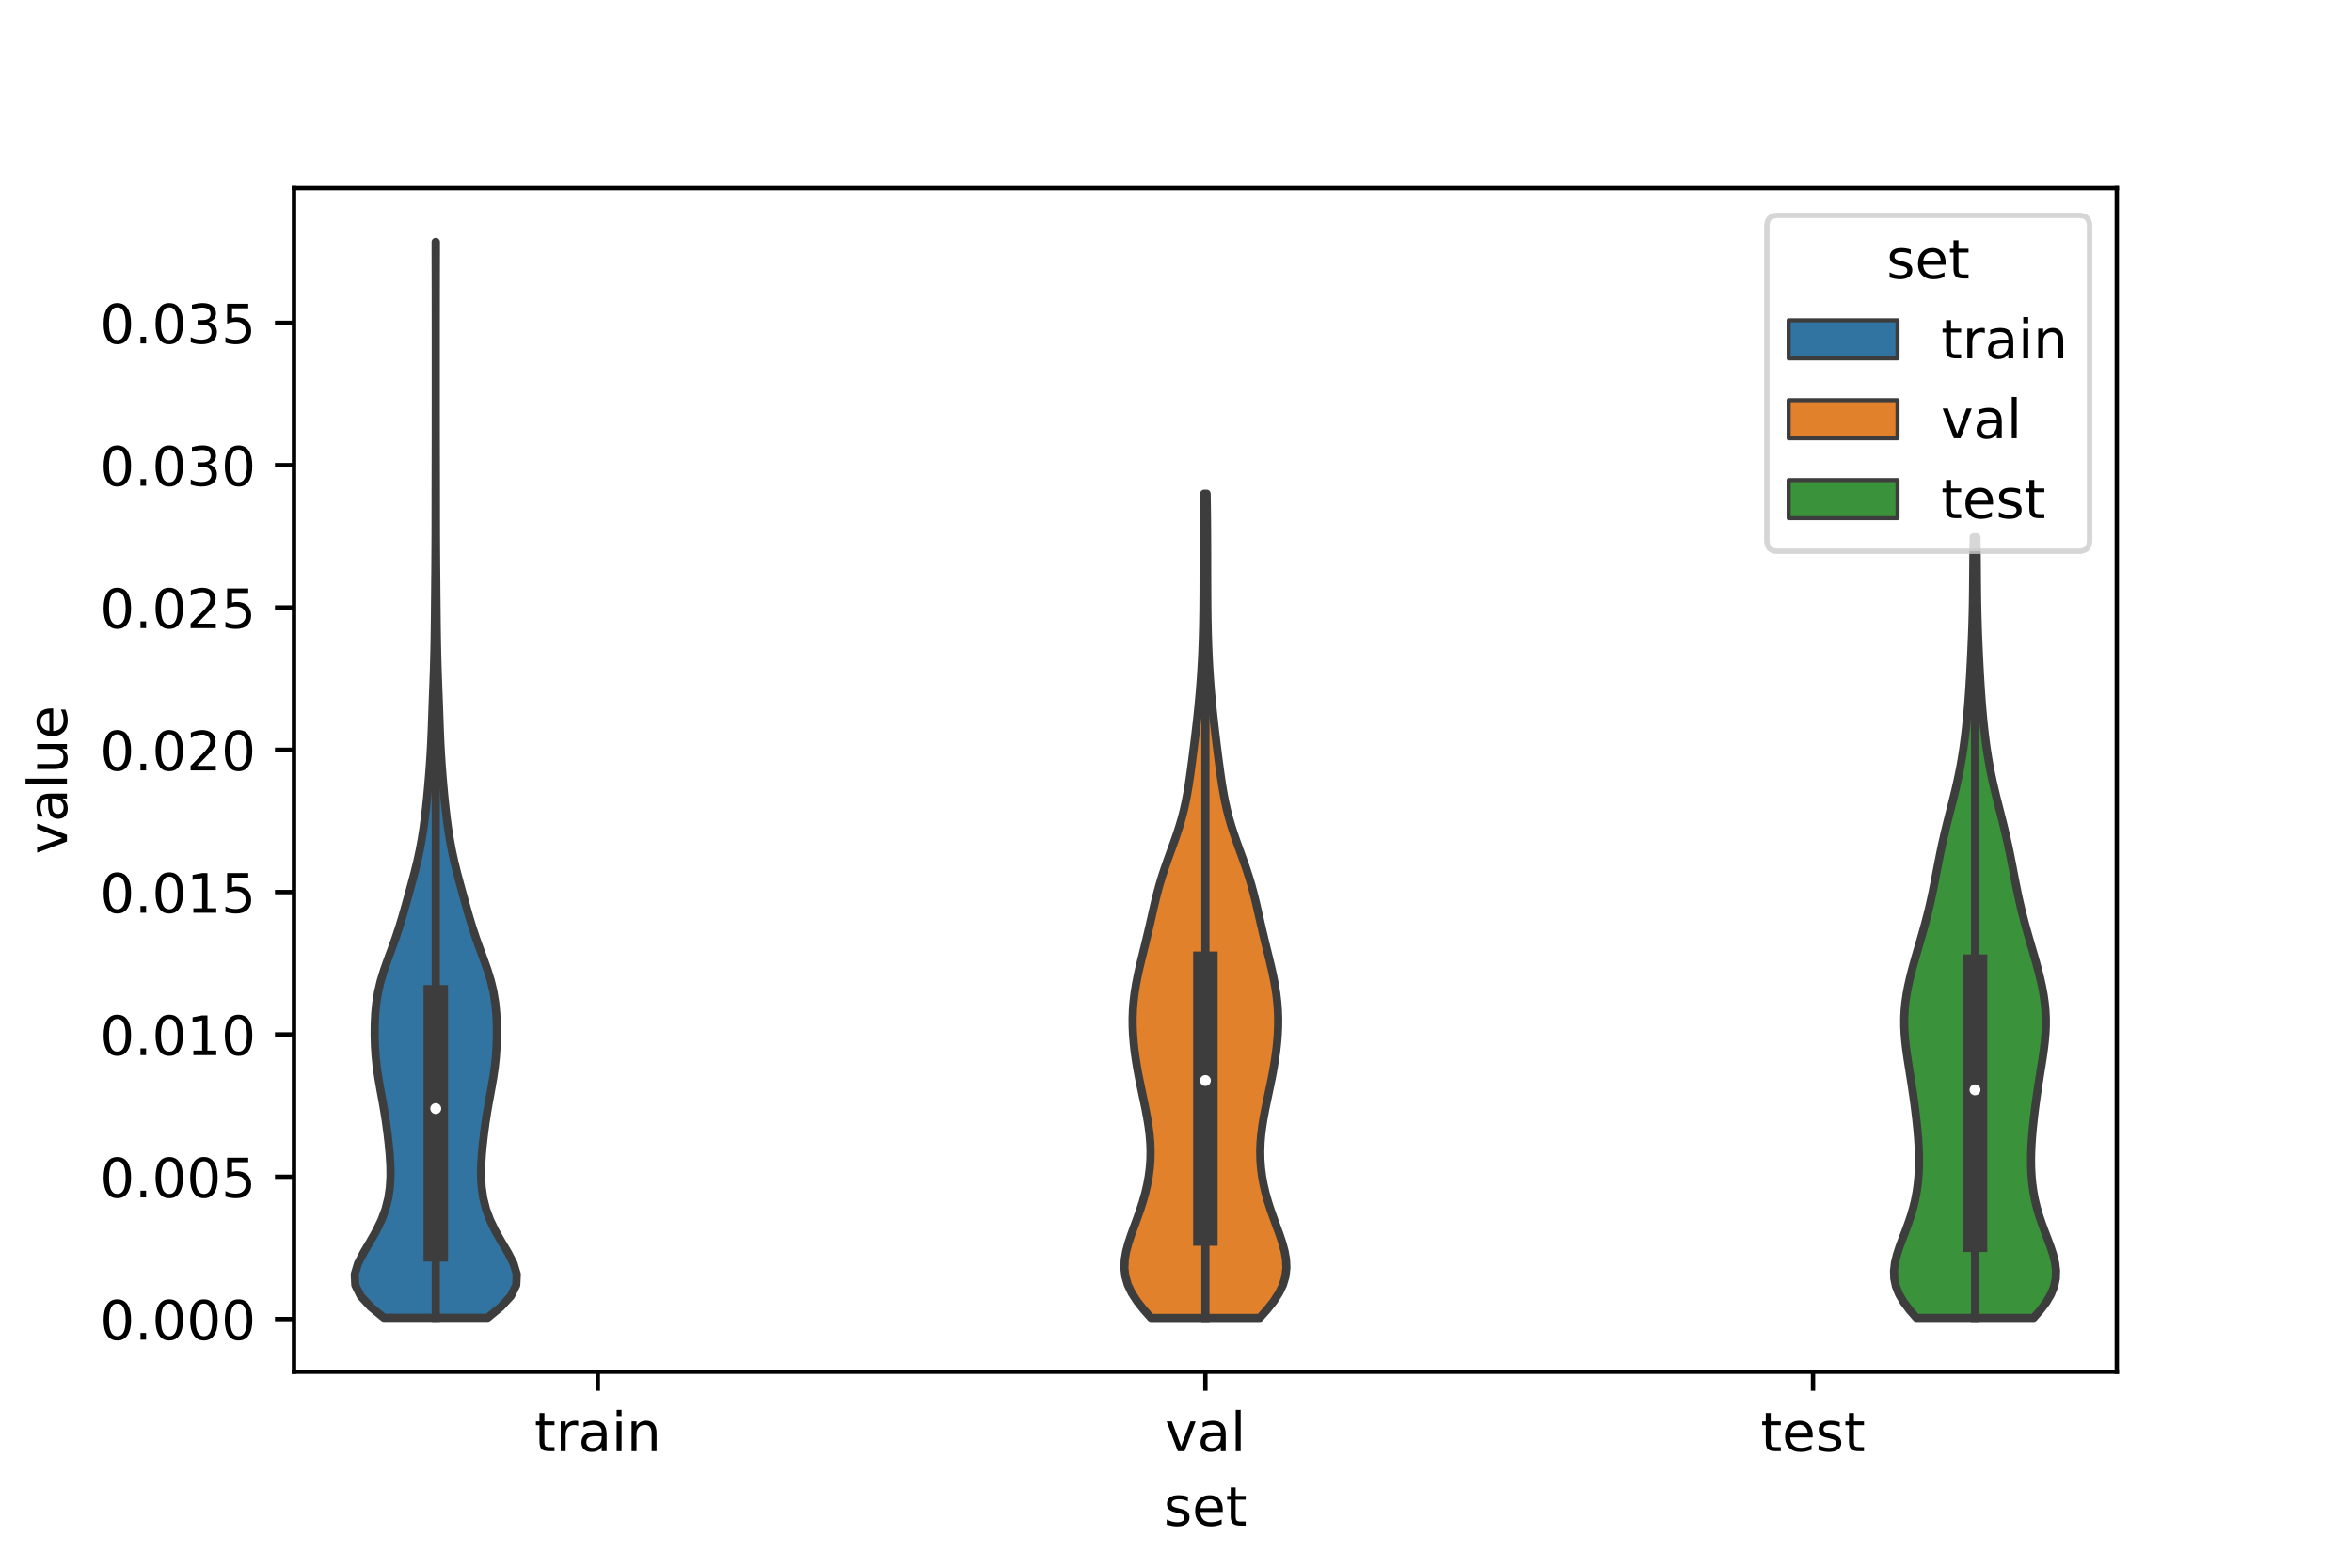 <?xml version="1.0" encoding="utf-8" standalone="no"?>
<!DOCTYPE svg PUBLIC "-//W3C//DTD SVG 1.1//EN"
  "http://www.w3.org/Graphics/SVG/1.1/DTD/svg11.dtd">
<!-- Created with matplotlib (https://matplotlib.org/) -->
<svg height="288pt" version="1.1" viewBox="0 0 432 288" width="432pt" xmlns="http://www.w3.org/2000/svg" xmlns:xlink="http://www.w3.org/1999/xlink">
 <defs>
  <style type="text/css">*{stroke-linecap:butt;stroke-linejoin:round;}</style>
 </defs>
 <g id="figure_1">
  <g id="patch_1">
   <path d="M 0 288 
L 432 288 
L 432 0 
L 0 0 
z
" style="fill:#ffffff;"/>
  </g>
  <g id="axes_1">
   <g id="patch_2">
    <path d="M 54 252 
L 388.8 252 
L 388.8 34.56 
L 54 34.56 
z
" style="fill:#ffffff;"/>
   </g>
   <g id="PolyCollection_1">
    <defs>
     <path d="M 89.57 -45.914 
L 70.51 -45.914 
L 68.084 -47.911 
L 66.249 -49.907 
L 65.265 -51.903 
L 65.16 -53.9 
L 65.76 -55.896 
L 66.79 -57.893 
L 67.975 -59.889 
L 69.111 -61.885 
L 70.074 -63.882 
L 70.811 -65.878 
L 71.317 -67.874 
L 71.611 -69.871 
L 71.727 -71.867 
L 71.705 -73.864 
L 71.584 -75.86 
L 71.397 -77.856 
L 71.166 -79.853 
L 70.895 -81.849 
L 70.584 -83.846 
L 70.235 -85.842 
L 69.868 -87.838 
L 69.517 -89.835 
L 69.219 -91.831 
L 69.001 -93.827 
L 68.868 -95.824 
L 68.813 -97.82 
L 68.829 -99.817 
L 68.924 -101.813 
L 69.121 -103.809 
L 69.449 -105.806 
L 69.925 -107.802 
L 70.537 -109.799 
L 71.244 -111.795 
L 71.984 -113.791 
L 72.699 -115.788 
L 73.357 -117.784 
L 73.959 -119.78 
L 74.524 -121.777 
L 75.078 -123.773 
L 75.626 -125.77 
L 76.157 -127.766 
L 76.648 -129.762 
L 77.082 -131.759 
L 77.454 -133.755 
L 77.769 -135.752 
L 78.037 -137.748 
L 78.268 -139.744 
L 78.473 -141.741 
L 78.657 -143.737 
L 78.825 -145.733 
L 78.975 -147.73 
L 79.103 -149.726 
L 79.208 -151.723 
L 79.292 -153.719 
L 79.364 -155.715 
L 79.435 -157.712 
L 79.508 -159.708 
L 79.584 -161.705 
L 79.658 -163.701 
L 79.723 -165.697 
L 79.777 -167.694 
L 79.82 -169.69 
L 79.852 -171.686 
L 79.878 -173.683 
L 79.899 -175.679 
L 79.918 -177.676 
L 79.937 -179.672 
L 79.954 -181.668 
L 79.971 -183.665 
L 79.985 -185.661 
L 79.997 -187.658 
L 80.006 -189.654 
L 80.011 -191.65 
L 80.013 -193.647 
L 80.015 -195.643 
L 80.017 -197.64 
L 80.021 -199.636 
L 80.025 -201.632 
L 80.03 -203.629 
L 80.034 -205.625 
L 80.037 -207.621 
L 80.039 -209.618 
L 80.039 -211.614 
L 80.04 -213.611 
L 80.04 -215.607 
L 80.04 -217.603 
L 80.04 -219.6 
L 80.04 -221.596 
L 80.04 -223.593 
L 80.04 -225.589 
L 80.04 -227.585 
L 80.039 -229.582 
L 80.038 -231.578 
L 80.036 -233.574 
L 80.032 -235.571 
L 80.028 -237.567 
L 80.024 -239.564 
L 80.02 -241.56 
L 80.019 -243.556 
L 80.061 -243.556 
L 80.061 -243.556 
L 80.06 -241.56 
L 80.056 -239.564 
L 80.052 -237.567 
L 80.048 -235.571 
L 80.044 -233.574 
L 80.042 -231.578 
L 80.041 -229.582 
L 80.04 -227.585 
L 80.04 -225.589 
L 80.04 -223.593 
L 80.04 -221.596 
L 80.04 -219.6 
L 80.04 -217.603 
L 80.04 -215.607 
L 80.04 -213.611 
L 80.041 -211.614 
L 80.041 -209.618 
L 80.043 -207.621 
L 80.046 -205.625 
L 80.05 -203.629 
L 80.055 -201.632 
L 80.059 -199.636 
L 80.063 -197.64 
L 80.065 -195.643 
L 80.067 -193.647 
L 80.069 -191.65 
L 80.074 -189.654 
L 80.083 -187.658 
L 80.095 -185.661 
L 80.109 -183.665 
L 80.126 -181.668 
L 80.143 -179.672 
L 80.162 -177.676 
L 80.181 -175.679 
L 80.202 -173.683 
L 80.228 -171.686 
L 80.26 -169.69 
L 80.303 -167.694 
L 80.357 -165.697 
L 80.422 -163.701 
L 80.496 -161.705 
L 80.572 -159.708 
L 80.645 -157.712 
L 80.716 -155.715 
L 80.788 -153.719 
L 80.872 -151.723 
L 80.977 -149.726 
L 81.105 -147.73 
L 81.255 -145.733 
L 81.423 -143.737 
L 81.607 -141.741 
L 81.812 -139.744 
L 82.043 -137.748 
L 82.311 -135.752 
L 82.626 -133.755 
L 82.998 -131.759 
L 83.432 -129.762 
L 83.923 -127.766 
L 84.454 -125.77 
L 85.002 -123.773 
L 85.556 -121.777 
L 86.121 -119.78 
L 86.723 -117.784 
L 87.381 -115.788 
L 88.096 -113.791 
L 88.836 -111.795 
L 89.543 -109.799 
L 90.155 -107.802 
L 90.631 -105.806 
L 90.959 -103.809 
L 91.156 -101.813 
L 91.251 -99.817 
L 91.267 -97.82 
L 91.212 -95.824 
L 91.079 -93.827 
L 90.861 -91.831 
L 90.563 -89.835 
L 90.212 -87.838 
L 89.845 -85.842 
L 89.496 -83.846 
L 89.185 -81.849 
L 88.914 -79.853 
L 88.683 -77.856 
L 88.496 -75.86 
L 88.375 -73.864 
L 88.353 -71.867 
L 88.469 -69.871 
L 88.763 -67.874 
L 89.269 -65.878 
L 90.006 -63.882 
L 90.969 -61.885 
L 92.105 -59.889 
L 93.29 -57.893 
L 94.32 -55.896 
L 94.92 -53.9 
L 94.815 -51.903 
L 93.831 -49.907 
L 91.996 -47.911 
L 89.57 -45.914 
z
" id="meb6220ae6a" style="stroke:#3d3d3d;stroke-width:1.5;"/>
    </defs>
    <g clip-path="url(#p087d8a6531)">
     <use style="fill:#3274a1;stroke:#3d3d3d;stroke-width:1.5;" x="0" xlink:href="#meb6220ae6a" y="288"/>
    </g>
   </g>
   <g id="PolyCollection_2">
    <defs>
     <path d="M 231.365 -45.884 
L 211.435 -45.884 
L 210.066 -47.413 
L 208.856 -48.943 
L 207.869 -50.472 
L 207.143 -52.002 
L 206.696 -53.531 
L 206.52 -55.061 
L 206.586 -56.59 
L 206.85 -58.12 
L 207.262 -59.649 
L 207.77 -61.179 
L 208.326 -62.708 
L 208.889 -64.238 
L 209.428 -65.767 
L 209.921 -67.297 
L 210.351 -68.826 
L 210.709 -70.356 
L 210.989 -71.885 
L 211.187 -73.415 
L 211.301 -74.944 
L 211.331 -76.474 
L 211.281 -78.003 
L 211.155 -79.533 
L 210.963 -81.062 
L 210.715 -82.592 
L 210.427 -84.121 
L 210.112 -85.651 
L 209.788 -87.18 
L 209.466 -88.71 
L 209.158 -90.239 
L 208.875 -91.769 
L 208.623 -93.298 
L 208.407 -94.828 
L 208.235 -96.357 
L 208.111 -97.886 
L 208.042 -99.416 
L 208.032 -100.945 
L 208.086 -102.475 
L 208.206 -104.004 
L 208.391 -105.534 
L 208.635 -107.063 
L 208.93 -108.593 
L 209.265 -110.122 
L 209.628 -111.652 
L 210.004 -113.181 
L 210.381 -114.711 
L 210.751 -116.24 
L 211.109 -117.77 
L 211.458 -119.299 
L 211.804 -120.829 
L 212.161 -122.358 
L 212.541 -123.888 
L 212.956 -125.417 
L 213.414 -126.947 
L 213.914 -128.476 
L 214.449 -130.006 
L 215.003 -131.535 
L 215.558 -133.065 
L 216.093 -134.594 
L 216.592 -136.124 
L 217.042 -137.653 
L 217.437 -139.183 
L 217.779 -140.712 
L 218.073 -142.242 
L 218.33 -143.771 
L 218.56 -145.301 
L 218.771 -146.83 
L 218.973 -148.36 
L 219.168 -149.889 
L 219.359 -151.419 
L 219.545 -152.948 
L 219.725 -154.478 
L 219.897 -156.007 
L 220.06 -157.537 
L 220.21 -159.066 
L 220.347 -160.596 
L 220.472 -162.125 
L 220.583 -163.655 
L 220.681 -165.184 
L 220.766 -166.714 
L 220.838 -168.243 
L 220.898 -169.773 
L 220.947 -171.302 
L 220.985 -172.832 
L 221.013 -174.361 
L 221.034 -175.891 
L 221.048 -177.42 
L 221.058 -178.95 
L 221.064 -180.479 
L 221.068 -182.009 
L 221.071 -183.538 
L 221.073 -185.068 
L 221.076 -186.597 
L 221.081 -188.127 
L 221.088 -189.656 
L 221.098 -191.186 
L 221.111 -192.715 
L 221.129 -194.245 
L 221.151 -195.774 
L 221.177 -197.304 
L 221.623 -197.304 
L 221.623 -197.304 
L 221.649 -195.774 
L 221.671 -194.245 
L 221.689 -192.715 
L 221.702 -191.186 
L 221.712 -189.656 
L 221.719 -188.127 
L 221.724 -186.597 
L 221.727 -185.068 
L 221.729 -183.538 
L 221.732 -182.009 
L 221.736 -180.479 
L 221.742 -178.95 
L 221.752 -177.42 
L 221.766 -175.891 
L 221.787 -174.361 
L 221.815 -172.832 
L 221.853 -171.302 
L 221.902 -169.773 
L 221.962 -168.243 
L 222.034 -166.714 
L 222.119 -165.184 
L 222.217 -163.655 
L 222.328 -162.125 
L 222.453 -160.596 
L 222.59 -159.066 
L 222.74 -157.537 
L 222.903 -156.007 
L 223.075 -154.478 
L 223.255 -152.948 
L 223.441 -151.419 
L 223.632 -149.889 
L 223.827 -148.36 
L 224.029 -146.83 
L 224.24 -145.301 
L 224.47 -143.771 
L 224.727 -142.242 
L 225.021 -140.712 
L 225.363 -139.183 
L 225.758 -137.653 
L 226.208 -136.124 
L 226.707 -134.594 
L 227.242 -133.065 
L 227.797 -131.535 
L 228.351 -130.006 
L 228.886 -128.476 
L 229.386 -126.947 
L 229.844 -125.417 
L 230.259 -123.888 
L 230.639 -122.358 
L 230.996 -120.829 
L 231.342 -119.299 
L 231.691 -117.77 
L 232.049 -116.24 
L 232.419 -114.711 
L 232.796 -113.181 
L 233.172 -111.652 
L 233.535 -110.122 
L 233.87 -108.593 
L 234.165 -107.063 
L 234.409 -105.534 
L 234.594 -104.004 
L 234.714 -102.475 
L 234.768 -100.945 
L 234.758 -99.416 
L 234.689 -97.886 
L 234.565 -96.357 
L 234.393 -94.828 
L 234.177 -93.298 
L 233.925 -91.769 
L 233.642 -90.239 
L 233.334 -88.71 
L 233.012 -87.18 
L 232.688 -85.651 
L 232.373 -84.121 
L 232.085 -82.592 
L 231.837 -81.062 
L 231.645 -79.533 
L 231.519 -78.003 
L 231.469 -76.474 
L 231.499 -74.944 
L 231.613 -73.415 
L 231.811 -71.885 
L 232.091 -70.356 
L 232.449 -68.826 
L 232.879 -67.297 
L 233.372 -65.767 
L 233.911 -64.238 
L 234.474 -62.708 
L 235.03 -61.179 
L 235.538 -59.649 
L 235.95 -58.12 
L 236.214 -56.59 
L 236.28 -55.061 
L 236.104 -53.531 
L 235.657 -52.002 
L 234.931 -50.472 
L 233.944 -48.943 
L 232.734 -47.413 
L 231.365 -45.884 
z
" id="m8ac99a9d5e" style="stroke:#3d3d3d;stroke-width:1.5;"/>
    </defs>
    <g clip-path="url(#p087d8a6531)">
     <use style="fill:#e1812c;stroke:#3d3d3d;stroke-width:1.5;" x="0" xlink:href="#m8ac99a9d5e" y="288"/>
    </g>
   </g>
   <g id="PolyCollection_3">
    <defs>
     <path d="M 373.511 -45.893 
L 352.009 -45.893 
L 350.74 -47.342 
L 349.656 -48.79 
L 348.81 -50.239 
L 348.231 -51.687 
L 347.926 -53.136 
L 347.88 -54.585 
L 348.057 -56.033 
L 348.408 -57.482 
L 348.879 -58.931 
L 349.417 -60.379 
L 349.973 -61.828 
L 350.508 -63.276 
L 350.996 -64.725 
L 351.418 -66.174 
L 351.766 -67.622 
L 352.039 -69.071 
L 352.241 -70.52 
L 352.376 -71.968 
L 352.451 -73.417 
L 352.473 -74.865 
L 352.448 -76.314 
L 352.383 -77.763 
L 352.283 -79.211 
L 352.155 -80.66 
L 352.005 -82.109 
L 351.836 -83.557 
L 351.652 -85.006 
L 351.454 -86.454 
L 351.243 -87.903 
L 351.022 -89.352 
L 350.792 -90.8 
L 350.561 -92.249 
L 350.336 -93.698 
L 350.13 -95.146 
L 349.957 -96.595 
L 349.83 -98.043 
L 349.76 -99.492 
L 349.758 -100.941 
L 349.827 -102.389 
L 349.968 -103.838 
L 350.176 -105.287 
L 350.445 -106.735 
L 350.765 -108.184 
L 351.126 -109.632 
L 351.518 -111.081 
L 351.93 -112.53 
L 352.352 -113.978 
L 352.774 -115.427 
L 353.189 -116.876 
L 353.589 -118.324 
L 353.968 -119.773 
L 354.325 -121.221 
L 354.657 -122.67 
L 354.968 -124.119 
L 355.261 -125.567 
L 355.542 -127.016 
L 355.82 -128.465 
L 356.1 -129.913 
L 356.391 -131.362 
L 356.696 -132.81 
L 357.02 -134.259 
L 357.361 -135.708 
L 357.718 -137.156 
L 358.085 -138.605 
L 358.455 -140.054 
L 358.82 -141.502 
L 359.172 -142.951 
L 359.504 -144.399 
L 359.812 -145.848 
L 360.093 -147.297 
L 360.346 -148.745 
L 360.574 -150.194 
L 360.777 -151.642 
L 360.959 -153.091 
L 361.123 -154.54 
L 361.269 -155.988 
L 361.401 -157.437 
L 361.52 -158.886 
L 361.627 -160.334 
L 361.724 -161.783 
L 361.813 -163.231 
L 361.895 -164.68 
L 361.972 -166.129 
L 362.043 -167.577 
L 362.11 -169.026 
L 362.172 -170.475 
L 362.228 -171.923 
L 362.277 -173.372 
L 362.318 -174.82 
L 362.351 -176.269 
L 362.377 -177.718 
L 362.397 -179.166 
L 362.411 -180.615 
L 362.423 -182.064 
L 362.433 -183.512 
L 362.446 -184.961 
L 362.461 -186.409 
L 362.48 -187.858 
L 362.503 -189.307 
L 363.017 -189.307 
L 363.017 -189.307 
L 363.04 -187.858 
L 363.059 -186.409 
L 363.074 -184.961 
L 363.087 -183.512 
L 363.097 -182.064 
L 363.109 -180.615 
L 363.123 -179.166 
L 363.143 -177.718 
L 363.169 -176.269 
L 363.202 -174.82 
L 363.243 -173.372 
L 363.292 -171.923 
L 363.348 -170.475 
L 363.41 -169.026 
L 363.477 -167.577 
L 363.548 -166.129 
L 363.625 -164.68 
L 363.707 -163.231 
L 363.796 -161.783 
L 363.893 -160.334 
L 364 -158.886 
L 364.119 -157.437 
L 364.251 -155.988 
L 364.397 -154.54 
L 364.561 -153.091 
L 364.743 -151.642 
L 364.946 -150.194 
L 365.174 -148.745 
L 365.427 -147.297 
L 365.708 -145.848 
L 366.016 -144.399 
L 366.348 -142.951 
L 366.7 -141.502 
L 367.065 -140.054 
L 367.435 -138.605 
L 367.802 -137.156 
L 368.159 -135.708 
L 368.5 -134.259 
L 368.824 -132.81 
L 369.129 -131.362 
L 369.42 -129.913 
L 369.7 -128.465 
L 369.978 -127.016 
L 370.259 -125.567 
L 370.552 -124.119 
L 370.863 -122.67 
L 371.195 -121.221 
L 371.552 -119.773 
L 371.931 -118.324 
L 372.331 -116.876 
L 372.746 -115.427 
L 373.168 -113.978 
L 373.59 -112.53 
L 374.002 -111.081 
L 374.394 -109.632 
L 374.755 -108.184 
L 375.075 -106.735 
L 375.344 -105.287 
L 375.552 -103.838 
L 375.693 -102.389 
L 375.762 -100.941 
L 375.76 -99.492 
L 375.69 -98.043 
L 375.563 -96.595 
L 375.39 -95.146 
L 375.184 -93.698 
L 374.959 -92.249 
L 374.728 -90.8 
L 374.498 -89.352 
L 374.277 -87.903 
L 374.066 -86.454 
L 373.868 -85.006 
L 373.684 -83.557 
L 373.515 -82.109 
L 373.365 -80.66 
L 373.237 -79.211 
L 373.137 -77.763 
L 373.072 -76.314 
L 373.047 -74.865 
L 373.069 -73.417 
L 373.144 -71.968 
L 373.279 -70.52 
L 373.481 -69.071 
L 373.754 -67.622 
L 374.102 -66.174 
L 374.524 -64.725 
L 375.012 -63.276 
L 375.547 -61.828 
L 376.103 -60.379 
L 376.641 -58.931 
L 377.112 -57.482 
L 377.463 -56.033 
L 377.64 -54.585 
L 377.594 -53.136 
L 377.289 -51.687 
L 376.71 -50.239 
L 375.864 -48.79 
L 374.78 -47.342 
L 373.511 -45.893 
z
" id="ma893713ce1" style="stroke:#3d3d3d;stroke-width:1.5;"/>
    </defs>
    <g clip-path="url(#p087d8a6531)">
     <use style="fill:#3a923a;stroke:#3d3d3d;stroke-width:1.5;" x="0" xlink:href="#ma893713ce1" y="288"/>
    </g>
   </g>
   <g id="patch_3">
    <path clip-path="url(#p087d8a6531)" d="M 109.8 242.324 
L 109.8 242.324 
L 109.8 242.324 
L 109.8 242.324 
z
" style="fill:#3274a1;stroke:#3d3d3d;stroke-linejoin:miter;stroke-width:0.75;"/>
   </g>
   <g id="patch_4">
    <path clip-path="url(#p087d8a6531)" d="M 109.8 242.324 
L 109.8 242.324 
L 109.8 242.324 
L 109.8 242.324 
z
" style="fill:#e1812c;stroke:#3d3d3d;stroke-linejoin:miter;stroke-width:0.75;"/>
   </g>
   <g id="patch_5">
    <path clip-path="url(#p087d8a6531)" d="M 109.8 242.324 
L 109.8 242.324 
L 109.8 242.324 
L 109.8 242.324 
z
" style="fill:#3a923a;stroke:#3d3d3d;stroke-linejoin:miter;stroke-width:0.75;"/>
   </g>
   <g id="matplotlib.axis_1">
    <g id="xtick_1">
     <g id="line2d_1">
      <defs>
       <path d="M 0 0 
L 0 3.5 
" id="m9be1bfb393" style="stroke:#000000;stroke-width:0.8;"/>
      </defs>
      <g>
       <use style="stroke:#000000;stroke-width:0.8;" x="109.8" xlink:href="#m9be1bfb393" y="252"/>
      </g>
     </g>
     <g id="text_1">
      <!-- train -->
      <g transform="translate(98.162 266.598)scale(0.1 -0.1)">
       <defs>
        <path d="M 18.312 70.219 
L 18.312 54.688 
L 36.812 54.688 
L 36.812 47.703 
L 18.312 47.703 
L 18.312 18.016 
Q 18.312 11.328 20.141 9.422 
Q 21.969 7.516 27.594 7.516 
L 36.812 7.516 
L 36.812 0 
L 27.594 0 
Q 17.188 0 13.234 3.875 
Q 9.281 7.766 9.281 18.016 
L 9.281 47.703 
L 2.688 47.703 
L 2.688 54.688 
L 9.281 54.688 
L 9.281 70.219 
z
" id="DejaVuSans-116"/>
        <path d="M 41.109 46.297 
Q 39.594 47.172 37.812 47.578 
Q 36.031 48 33.891 48 
Q 26.266 48 22.188 43.047 
Q 18.109 38.094 18.109 28.812 
L 18.109 0 
L 9.078 0 
L 9.078 54.688 
L 18.109 54.688 
L 18.109 46.188 
Q 20.953 51.172 25.484 53.578 
Q 30.031 56 36.531 56 
Q 37.453 56 38.578 55.875 
Q 39.703 55.766 41.062 55.516 
z
" id="DejaVuSans-114"/>
        <path d="M 34.281 27.484 
Q 23.391 27.484 19.188 25 
Q 14.984 22.516 14.984 16.5 
Q 14.984 11.719 18.141 8.906 
Q 21.297 6.109 26.703 6.109 
Q 34.188 6.109 38.703 11.406 
Q 43.219 16.703 43.219 25.484 
L 43.219 27.484 
z
M 52.203 31.203 
L 52.203 0 
L 43.219 0 
L 43.219 8.297 
Q 40.141 3.328 35.547 0.953 
Q 30.953 -1.422 24.312 -1.422 
Q 15.922 -1.422 10.953 3.297 
Q 6 8.016 6 15.922 
Q 6 25.141 12.172 29.828 
Q 18.359 34.516 30.609 34.516 
L 43.219 34.516 
L 43.219 35.406 
Q 43.219 41.609 39.141 45 
Q 35.062 48.391 27.688 48.391 
Q 23 48.391 18.547 47.266 
Q 14.109 46.141 10.016 43.891 
L 10.016 52.203 
Q 14.938 54.109 19.578 55.047 
Q 24.219 56 28.609 56 
Q 40.484 56 46.344 49.844 
Q 52.203 43.703 52.203 31.203 
z
" id="DejaVuSans-97"/>
        <path d="M 9.422 54.688 
L 18.406 54.688 
L 18.406 0 
L 9.422 0 
z
M 9.422 75.984 
L 18.406 75.984 
L 18.406 64.594 
L 9.422 64.594 
z
" id="DejaVuSans-105"/>
        <path d="M 54.891 33.016 
L 54.891 0 
L 45.906 0 
L 45.906 32.719 
Q 45.906 40.484 42.875 44.328 
Q 39.844 48.188 33.797 48.188 
Q 26.516 48.188 22.312 43.547 
Q 18.109 38.922 18.109 30.906 
L 18.109 0 
L 9.078 0 
L 9.078 54.688 
L 18.109 54.688 
L 18.109 46.188 
Q 21.344 51.125 25.703 53.562 
Q 30.078 56 35.797 56 
Q 45.219 56 50.047 50.172 
Q 54.891 44.344 54.891 33.016 
z
" id="DejaVuSans-110"/>
       </defs>
       <use xlink:href="#DejaVuSans-116"/>
       <use x="39.209" xlink:href="#DejaVuSans-114"/>
       <use x="80.322" xlink:href="#DejaVuSans-97"/>
       <use x="141.602" xlink:href="#DejaVuSans-105"/>
       <use x="169.385" xlink:href="#DejaVuSans-110"/>
      </g>
     </g>
    </g>
    <g id="xtick_2">
     <g id="line2d_2">
      <g>
       <use style="stroke:#000000;stroke-width:0.8;" x="221.4" xlink:href="#m9be1bfb393" y="252"/>
      </g>
     </g>
     <g id="text_2">
      <!-- val -->
      <g transform="translate(213.988 266.598)scale(0.1 -0.1)">
       <defs>
        <path d="M 2.984 54.688 
L 12.5 54.688 
L 29.594 8.797 
L 46.688 54.688 
L 56.203 54.688 
L 35.688 0 
L 23.484 0 
z
" id="DejaVuSans-118"/>
        <path d="M 9.422 75.984 
L 18.406 75.984 
L 18.406 0 
L 9.422 0 
z
" id="DejaVuSans-108"/>
       </defs>
       <use xlink:href="#DejaVuSans-118"/>
       <use x="59.18" xlink:href="#DejaVuSans-97"/>
       <use x="120.459" xlink:href="#DejaVuSans-108"/>
      </g>
     </g>
    </g>
    <g id="xtick_3">
     <g id="line2d_3">
      <g>
       <use style="stroke:#000000;stroke-width:0.8;" x="333" xlink:href="#m9be1bfb393" y="252"/>
      </g>
     </g>
     <g id="text_3">
      <!-- test -->
      <g transform="translate(323.398 266.598)scale(0.1 -0.1)">
       <defs>
        <path d="M 56.203 29.594 
L 56.203 25.203 
L 14.891 25.203 
Q 15.484 15.922 20.484 11.062 
Q 25.484 6.203 34.422 6.203 
Q 39.594 6.203 44.453 7.469 
Q 49.312 8.734 54.109 11.281 
L 54.109 2.781 
Q 49.266 0.734 44.188 -0.344 
Q 39.109 -1.422 33.891 -1.422 
Q 20.797 -1.422 13.156 6.188 
Q 5.516 13.812 5.516 26.812 
Q 5.516 40.234 12.766 48.109 
Q 20.016 56 32.328 56 
Q 43.359 56 49.781 48.891 
Q 56.203 41.797 56.203 29.594 
z
M 47.219 32.234 
Q 47.125 39.594 43.094 43.984 
Q 39.062 48.391 32.422 48.391 
Q 24.906 48.391 20.391 44.141 
Q 15.875 39.891 15.188 32.172 
z
" id="DejaVuSans-101"/>
        <path d="M 44.281 53.078 
L 44.281 44.578 
Q 40.484 46.531 36.375 47.5 
Q 32.281 48.484 27.875 48.484 
Q 21.188 48.484 17.844 46.438 
Q 14.5 44.391 14.5 40.281 
Q 14.5 37.156 16.891 35.375 
Q 19.281 33.594 26.516 31.984 
L 29.594 31.297 
Q 39.156 29.25 43.188 25.516 
Q 47.219 21.781 47.219 15.094 
Q 47.219 7.469 41.188 3.016 
Q 35.156 -1.422 24.609 -1.422 
Q 20.219 -1.422 15.453 -0.562 
Q 10.688 0.297 5.422 2 
L 5.422 11.281 
Q 10.406 8.688 15.234 7.391 
Q 20.062 6.109 24.812 6.109 
Q 31.156 6.109 34.562 8.281 
Q 37.984 10.453 37.984 14.406 
Q 37.984 18.062 35.516 20.016 
Q 33.062 21.969 24.703 23.781 
L 21.578 24.516 
Q 13.234 26.266 9.516 29.906 
Q 5.812 33.547 5.812 39.891 
Q 5.812 47.609 11.281 51.797 
Q 16.75 56 26.812 56 
Q 31.781 56 36.172 55.266 
Q 40.578 54.547 44.281 53.078 
z
" id="DejaVuSans-115"/>
       </defs>
       <use xlink:href="#DejaVuSans-116"/>
       <use x="39.209" xlink:href="#DejaVuSans-101"/>
       <use x="100.732" xlink:href="#DejaVuSans-115"/>
       <use x="152.832" xlink:href="#DejaVuSans-116"/>
      </g>
     </g>
    </g>
    <g id="text_4">
     <!-- set -->
     <g transform="translate(213.759 280.277)scale(0.1 -0.1)">
      <use xlink:href="#DejaVuSans-115"/>
      <use x="52.1" xlink:href="#DejaVuSans-101"/>
      <use x="113.623" xlink:href="#DejaVuSans-116"/>
     </g>
    </g>
   </g>
   <g id="matplotlib.axis_2">
    <g id="ytick_1">
     <g id="line2d_4">
      <defs>
       <path d="M 0 0 
L -3.5 0 
" id="m02fa60d56b" style="stroke:#000000;stroke-width:0.8;"/>
      </defs>
      <g>
       <use style="stroke:#000000;stroke-width:0.8;" x="54" xlink:href="#m02fa60d56b" y="242.324"/>
      </g>
     </g>
     <g id="text_5">
      <!-- 0.000 -->
      <g transform="translate(18.372 246.123)scale(0.1 -0.1)">
       <defs>
        <path d="M 31.781 66.406 
Q 24.172 66.406 20.328 58.906 
Q 16.5 51.422 16.5 36.375 
Q 16.5 21.391 20.328 13.891 
Q 24.172 6.391 31.781 6.391 
Q 39.453 6.391 43.281 13.891 
Q 47.125 21.391 47.125 36.375 
Q 47.125 51.422 43.281 58.906 
Q 39.453 66.406 31.781 66.406 
z
M 31.781 74.219 
Q 44.047 74.219 50.516 64.516 
Q 56.984 54.828 56.984 36.375 
Q 56.984 17.969 50.516 8.266 
Q 44.047 -1.422 31.781 -1.422 
Q 19.531 -1.422 13.062 8.266 
Q 6.594 17.969 6.594 36.375 
Q 6.594 54.828 13.062 64.516 
Q 19.531 74.219 31.781 74.219 
z
" id="DejaVuSans-48"/>
        <path d="M 10.688 12.406 
L 21 12.406 
L 21 0 
L 10.688 0 
z
" id="DejaVuSans-46"/>
       </defs>
       <use xlink:href="#DejaVuSans-48"/>
       <use x="63.623" xlink:href="#DejaVuSans-46"/>
       <use x="95.41" xlink:href="#DejaVuSans-48"/>
       <use x="159.033" xlink:href="#DejaVuSans-48"/>
       <use x="222.656" xlink:href="#DejaVuSans-48"/>
      </g>
     </g>
    </g>
    <g id="ytick_2">
     <g id="line2d_5">
      <g>
       <use style="stroke:#000000;stroke-width:0.8;" x="54" xlink:href="#m02fa60d56b" y="216.177"/>
      </g>
     </g>
     <g id="text_6">
      <!-- 0.005 -->
      <g transform="translate(18.372 219.977)scale(0.1 -0.1)">
       <defs>
        <path d="M 10.797 72.906 
L 49.516 72.906 
L 49.516 64.594 
L 19.828 64.594 
L 19.828 46.734 
Q 21.969 47.469 24.109 47.828 
Q 26.266 48.188 28.422 48.188 
Q 40.625 48.188 47.75 41.5 
Q 54.891 34.812 54.891 23.391 
Q 54.891 11.625 47.562 5.094 
Q 40.234 -1.422 26.906 -1.422 
Q 22.312 -1.422 17.547 -0.641 
Q 12.797 0.141 7.719 1.703 
L 7.719 11.625 
Q 12.109 9.234 16.797 8.062 
Q 21.484 6.891 26.703 6.891 
Q 35.156 6.891 40.078 11.328 
Q 45.016 15.766 45.016 23.391 
Q 45.016 31 40.078 35.438 
Q 35.156 39.891 26.703 39.891 
Q 22.75 39.891 18.812 39.016 
Q 14.891 38.141 10.797 36.281 
z
" id="DejaVuSans-53"/>
       </defs>
       <use xlink:href="#DejaVuSans-48"/>
       <use x="63.623" xlink:href="#DejaVuSans-46"/>
       <use x="95.41" xlink:href="#DejaVuSans-48"/>
       <use x="159.033" xlink:href="#DejaVuSans-48"/>
       <use x="222.656" xlink:href="#DejaVuSans-53"/>
      </g>
     </g>
    </g>
    <g id="ytick_3">
     <g id="line2d_6">
      <g>
       <use style="stroke:#000000;stroke-width:0.8;" x="54" xlink:href="#m02fa60d56b" y="190.031"/>
      </g>
     </g>
     <g id="text_7">
      <!-- 0.010 -->
      <g transform="translate(18.372 193.83)scale(0.1 -0.1)">
       <defs>
        <path d="M 12.406 8.297 
L 28.516 8.297 
L 28.516 63.922 
L 10.984 60.406 
L 10.984 69.391 
L 28.422 72.906 
L 38.281 72.906 
L 38.281 8.297 
L 54.391 8.297 
L 54.391 0 
L 12.406 0 
z
" id="DejaVuSans-49"/>
       </defs>
       <use xlink:href="#DejaVuSans-48"/>
       <use x="63.623" xlink:href="#DejaVuSans-46"/>
       <use x="95.41" xlink:href="#DejaVuSans-48"/>
       <use x="159.033" xlink:href="#DejaVuSans-49"/>
       <use x="222.656" xlink:href="#DejaVuSans-48"/>
      </g>
     </g>
    </g>
    <g id="ytick_4">
     <g id="line2d_7">
      <g>
       <use style="stroke:#000000;stroke-width:0.8;" x="54" xlink:href="#m02fa60d56b" y="163.884"/>
      </g>
     </g>
     <g id="text_8">
      <!-- 0.015 -->
      <g transform="translate(18.372 167.684)scale(0.1 -0.1)">
       <use xlink:href="#DejaVuSans-48"/>
       <use x="63.623" xlink:href="#DejaVuSans-46"/>
       <use x="95.41" xlink:href="#DejaVuSans-48"/>
       <use x="159.033" xlink:href="#DejaVuSans-49"/>
       <use x="222.656" xlink:href="#DejaVuSans-53"/>
      </g>
     </g>
    </g>
    <g id="ytick_5">
     <g id="line2d_8">
      <g>
       <use style="stroke:#000000;stroke-width:0.8;" x="54" xlink:href="#m02fa60d56b" y="137.738"/>
      </g>
     </g>
     <g id="text_9">
      <!-- 0.020 -->
      <g transform="translate(18.372 141.537)scale(0.1 -0.1)">
       <defs>
        <path d="M 19.188 8.297 
L 53.609 8.297 
L 53.609 0 
L 7.328 0 
L 7.328 8.297 
Q 12.938 14.109 22.625 23.891 
Q 32.328 33.688 34.812 36.531 
Q 39.547 41.844 41.422 45.531 
Q 43.312 49.219 43.312 52.781 
Q 43.312 58.594 39.234 62.25 
Q 35.156 65.922 28.609 65.922 
Q 23.969 65.922 18.812 64.312 
Q 13.672 62.703 7.812 59.422 
L 7.812 69.391 
Q 13.766 71.781 18.938 73 
Q 24.125 74.219 28.422 74.219 
Q 39.75 74.219 46.484 68.547 
Q 53.219 62.891 53.219 53.422 
Q 53.219 48.922 51.531 44.891 
Q 49.859 40.875 45.406 35.406 
Q 44.188 33.984 37.641 27.219 
Q 31.109 20.453 19.188 8.297 
z
" id="DejaVuSans-50"/>
       </defs>
       <use xlink:href="#DejaVuSans-48"/>
       <use x="63.623" xlink:href="#DejaVuSans-46"/>
       <use x="95.41" xlink:href="#DejaVuSans-48"/>
       <use x="159.033" xlink:href="#DejaVuSans-50"/>
       <use x="222.656" xlink:href="#DejaVuSans-48"/>
      </g>
     </g>
    </g>
    <g id="ytick_6">
     <g id="line2d_9">
      <g>
       <use style="stroke:#000000;stroke-width:0.8;" x="54" xlink:href="#m02fa60d56b" y="111.591"/>
      </g>
     </g>
     <g id="text_10">
      <!-- 0.025 -->
      <g transform="translate(18.372 115.391)scale(0.1 -0.1)">
       <use xlink:href="#DejaVuSans-48"/>
       <use x="63.623" xlink:href="#DejaVuSans-46"/>
       <use x="95.41" xlink:href="#DejaVuSans-48"/>
       <use x="159.033" xlink:href="#DejaVuSans-50"/>
       <use x="222.656" xlink:href="#DejaVuSans-53"/>
      </g>
     </g>
    </g>
    <g id="ytick_7">
     <g id="line2d_10">
      <g>
       <use style="stroke:#000000;stroke-width:0.8;" x="54" xlink:href="#m02fa60d56b" y="85.445"/>
      </g>
     </g>
     <g id="text_11">
      <!-- 0.030 -->
      <g transform="translate(18.372 89.244)scale(0.1 -0.1)">
       <defs>
        <path d="M 40.578 39.312 
Q 47.656 37.797 51.625 33 
Q 55.609 28.219 55.609 21.188 
Q 55.609 10.406 48.188 4.484 
Q 40.766 -1.422 27.094 -1.422 
Q 22.516 -1.422 17.656 -0.516 
Q 12.797 0.391 7.625 2.203 
L 7.625 11.719 
Q 11.719 9.328 16.594 8.109 
Q 21.484 6.891 26.812 6.891 
Q 36.078 6.891 40.938 10.547 
Q 45.797 14.203 45.797 21.188 
Q 45.797 27.641 41.281 31.266 
Q 36.766 34.906 28.719 34.906 
L 20.219 34.906 
L 20.219 43.016 
L 29.109 43.016 
Q 36.375 43.016 40.234 45.922 
Q 44.094 48.828 44.094 54.297 
Q 44.094 59.906 40.109 62.906 
Q 36.141 65.922 28.719 65.922 
Q 24.656 65.922 20.016 65.031 
Q 15.375 64.156 9.812 62.312 
L 9.812 71.094 
Q 15.438 72.656 20.344 73.438 
Q 25.25 74.219 29.594 74.219 
Q 40.828 74.219 47.359 69.109 
Q 53.906 64.016 53.906 55.328 
Q 53.906 49.266 50.438 45.094 
Q 46.969 40.922 40.578 39.312 
z
" id="DejaVuSans-51"/>
       </defs>
       <use xlink:href="#DejaVuSans-48"/>
       <use x="63.623" xlink:href="#DejaVuSans-46"/>
       <use x="95.41" xlink:href="#DejaVuSans-48"/>
       <use x="159.033" xlink:href="#DejaVuSans-51"/>
       <use x="222.656" xlink:href="#DejaVuSans-48"/>
      </g>
     </g>
    </g>
    <g id="ytick_8">
     <g id="line2d_11">
      <g>
       <use style="stroke:#000000;stroke-width:0.8;" x="54" xlink:href="#m02fa60d56b" y="59.298"/>
      </g>
     </g>
     <g id="text_12">
      <!-- 0.035 -->
      <g transform="translate(18.372 63.097)scale(0.1 -0.1)">
       <use xlink:href="#DejaVuSans-48"/>
       <use x="63.623" xlink:href="#DejaVuSans-46"/>
       <use x="95.41" xlink:href="#DejaVuSans-48"/>
       <use x="159.033" xlink:href="#DejaVuSans-51"/>
       <use x="222.656" xlink:href="#DejaVuSans-53"/>
      </g>
     </g>
    </g>
    <g id="text_13">
     <!-- value -->
     <g transform="translate(12.292 156.938)rotate(-90)scale(0.1 -0.1)">
      <defs>
       <path d="M 8.5 21.578 
L 8.5 54.688 
L 17.484 54.688 
L 17.484 21.922 
Q 17.484 14.156 20.5 10.266 
Q 23.531 6.391 29.594 6.391 
Q 36.859 6.391 41.078 11.031 
Q 45.312 15.672 45.312 23.688 
L 45.312 54.688 
L 54.297 54.688 
L 54.297 0 
L 45.312 0 
L 45.312 8.406 
Q 42.047 3.422 37.719 1 
Q 33.406 -1.422 27.688 -1.422 
Q 18.266 -1.422 13.375 4.438 
Q 8.5 10.297 8.5 21.578 
z
M 31.109 56 
z
" id="DejaVuSans-117"/>
      </defs>
      <use xlink:href="#DejaVuSans-118"/>
      <use x="59.18" xlink:href="#DejaVuSans-97"/>
      <use x="120.459" xlink:href="#DejaVuSans-108"/>
      <use x="148.242" xlink:href="#DejaVuSans-117"/>
      <use x="211.621" xlink:href="#DejaVuSans-101"/>
     </g>
    </g>
   </g>
   <g id="line2d_12">
    <path clip-path="url(#p087d8a6531)" d="M 80.04 242.086 
L 80.04 115.492 
" style="fill:none;stroke:#3d3d3d;stroke-linecap:square;stroke-width:1.5;"/>
   </g>
   <g id="line2d_13">
    <path clip-path="url(#p087d8a6531)" d="M 80.04 229.519 
L 80.04 183.219 
" style="fill:none;stroke:#3d3d3d;stroke-linecap:square;stroke-width:4.5;"/>
   </g>
   <g id="line2d_14">
    <path clip-path="url(#p087d8a6531)" d="M 221.4 242.116 
L 221.4 103.268 
" style="fill:none;stroke:#3d3d3d;stroke-linecap:square;stroke-width:1.5;"/>
   </g>
   <g id="line2d_15">
    <path clip-path="url(#p087d8a6531)" d="M 221.4 226.616 
L 221.4 177.051 
" style="fill:none;stroke:#3d3d3d;stroke-linecap:square;stroke-width:4.5;"/>
   </g>
   <g id="line2d_16">
    <path clip-path="url(#p087d8a6531)" d="M 362.76 242.107 
L 362.76 103.819 
" style="fill:none;stroke:#3d3d3d;stroke-linecap:square;stroke-width:1.5;"/>
   </g>
   <g id="line2d_17">
    <path clip-path="url(#p087d8a6531)" d="M 362.76 227.754 
L 362.76 177.589 
" style="fill:none;stroke:#3d3d3d;stroke-linecap:square;stroke-width:4.5;"/>
   </g>
   <g id="patch_6">
    <path d="M 54 252 
L 54 34.56 
" style="fill:none;stroke:#000000;stroke-linecap:square;stroke-linejoin:miter;stroke-width:0.8;"/>
   </g>
   <g id="patch_7">
    <path d="M 388.8 252 
L 388.8 34.56 
" style="fill:none;stroke:#000000;stroke-linecap:square;stroke-linejoin:miter;stroke-width:0.8;"/>
   </g>
   <g id="patch_8">
    <path d="M 54 252 
L 388.8 252 
" style="fill:none;stroke:#000000;stroke-linecap:square;stroke-linejoin:miter;stroke-width:0.8;"/>
   </g>
   <g id="patch_9">
    <path d="M 54 34.56 
L 388.8 34.56 
" style="fill:none;stroke:#000000;stroke-linecap:square;stroke-linejoin:miter;stroke-width:0.8;"/>
   </g>
   <g id="PathCollection_1">
    <defs>
     <path d="M 0 1.5 
C 0.398 1.5 0.779 1.342 1.061 1.061 
C 1.342 0.779 1.5 0.398 1.5 0 
C 1.5 -0.398 1.342 -0.779 1.061 -1.061 
C 0.779 -1.342 0.398 -1.5 0 -1.5 
C -0.398 -1.5 -0.779 -1.342 -1.061 -1.061 
C -1.342 -0.779 -1.5 -0.398 -1.5 0 
C -1.5 0.398 -1.342 0.779 -1.061 1.061 
C -0.779 1.342 -0.398 1.5 0 1.5 
z
" id="md868d2e262" style="stroke:#3d3d3d;"/>
    </defs>
    <g clip-path="url(#p087d8a6531)">
     <use style="fill:#ffffff;stroke:#3d3d3d;" x="80.04" xlink:href="#md868d2e262" y="203.659"/>
    </g>
   </g>
   <g id="PathCollection_2">
    <g clip-path="url(#p087d8a6531)">
     <use style="fill:#ffffff;stroke:#3d3d3d;" x="221.4" xlink:href="#md868d2e262" y="198.502"/>
    </g>
   </g>
   <g id="PathCollection_3">
    <g clip-path="url(#p087d8a6531)">
     <use style="fill:#ffffff;stroke:#3d3d3d;" x="362.76" xlink:href="#md868d2e262" y="200.216"/>
    </g>
   </g>
   <g id="legend_1">
    <g id="patch_10">
     <path d="M 326.525 101.272 
L 381.8 101.272 
Q 383.8 101.272 383.8 99.272 
L 383.8 41.56 
Q 383.8 39.56 381.8 39.56 
L 326.525 39.56 
Q 324.525 39.56 324.525 41.56 
L 324.525 99.272 
Q 324.525 101.272 326.525 101.272 
z
" style="fill:#ffffff;opacity:0.8;stroke:#cccccc;stroke-linejoin:miter;"/>
    </g>
    <g id="text_14">
     <!-- set -->
     <g transform="translate(346.521 51.158)scale(0.1 -0.1)">
      <use xlink:href="#DejaVuSans-115"/>
      <use x="52.1" xlink:href="#DejaVuSans-101"/>
      <use x="113.623" xlink:href="#DejaVuSans-116"/>
     </g>
    </g>
    <g id="patch_11">
     <path d="M 328.525 65.837 
L 348.525 65.837 
L 348.525 58.837 
L 328.525 58.837 
z
" style="fill:#3274a1;stroke:#3d3d3d;stroke-linejoin:miter;stroke-width:0.75;"/>
    </g>
    <g id="text_15">
     <!-- train -->
     <g transform="translate(356.525 65.837)scale(0.1 -0.1)">
      <use xlink:href="#DejaVuSans-116"/>
      <use x="39.209" xlink:href="#DejaVuSans-114"/>
      <use x="80.322" xlink:href="#DejaVuSans-97"/>
      <use x="141.602" xlink:href="#DejaVuSans-105"/>
      <use x="169.385" xlink:href="#DejaVuSans-110"/>
     </g>
    </g>
    <g id="patch_12">
     <path d="M 328.525 80.515 
L 348.525 80.515 
L 348.525 73.515 
L 328.525 73.515 
z
" style="fill:#e1812c;stroke:#3d3d3d;stroke-linejoin:miter;stroke-width:0.75;"/>
    </g>
    <g id="text_16">
     <!-- val -->
     <g transform="translate(356.525 80.515)scale(0.1 -0.1)">
      <use xlink:href="#DejaVuSans-118"/>
      <use x="59.18" xlink:href="#DejaVuSans-97"/>
      <use x="120.459" xlink:href="#DejaVuSans-108"/>
     </g>
    </g>
    <g id="patch_13">
     <path d="M 328.525 95.193 
L 348.525 95.193 
L 348.525 88.193 
L 328.525 88.193 
z
" style="fill:#3a923a;stroke:#3d3d3d;stroke-linejoin:miter;stroke-width:0.75;"/>
    </g>
    <g id="text_17">
     <!-- test -->
     <g transform="translate(356.525 95.193)scale(0.1 -0.1)">
      <use xlink:href="#DejaVuSans-116"/>
      <use x="39.209" xlink:href="#DejaVuSans-101"/>
      <use x="100.732" xlink:href="#DejaVuSans-115"/>
      <use x="152.832" xlink:href="#DejaVuSans-116"/>
     </g>
    </g>
   </g>
  </g>
 </g>
 <defs>
  <clipPath id="p087d8a6531">
   <rect height="217.44" width="334.8" x="54" y="34.56"/>
  </clipPath>
 </defs>
</svg>
